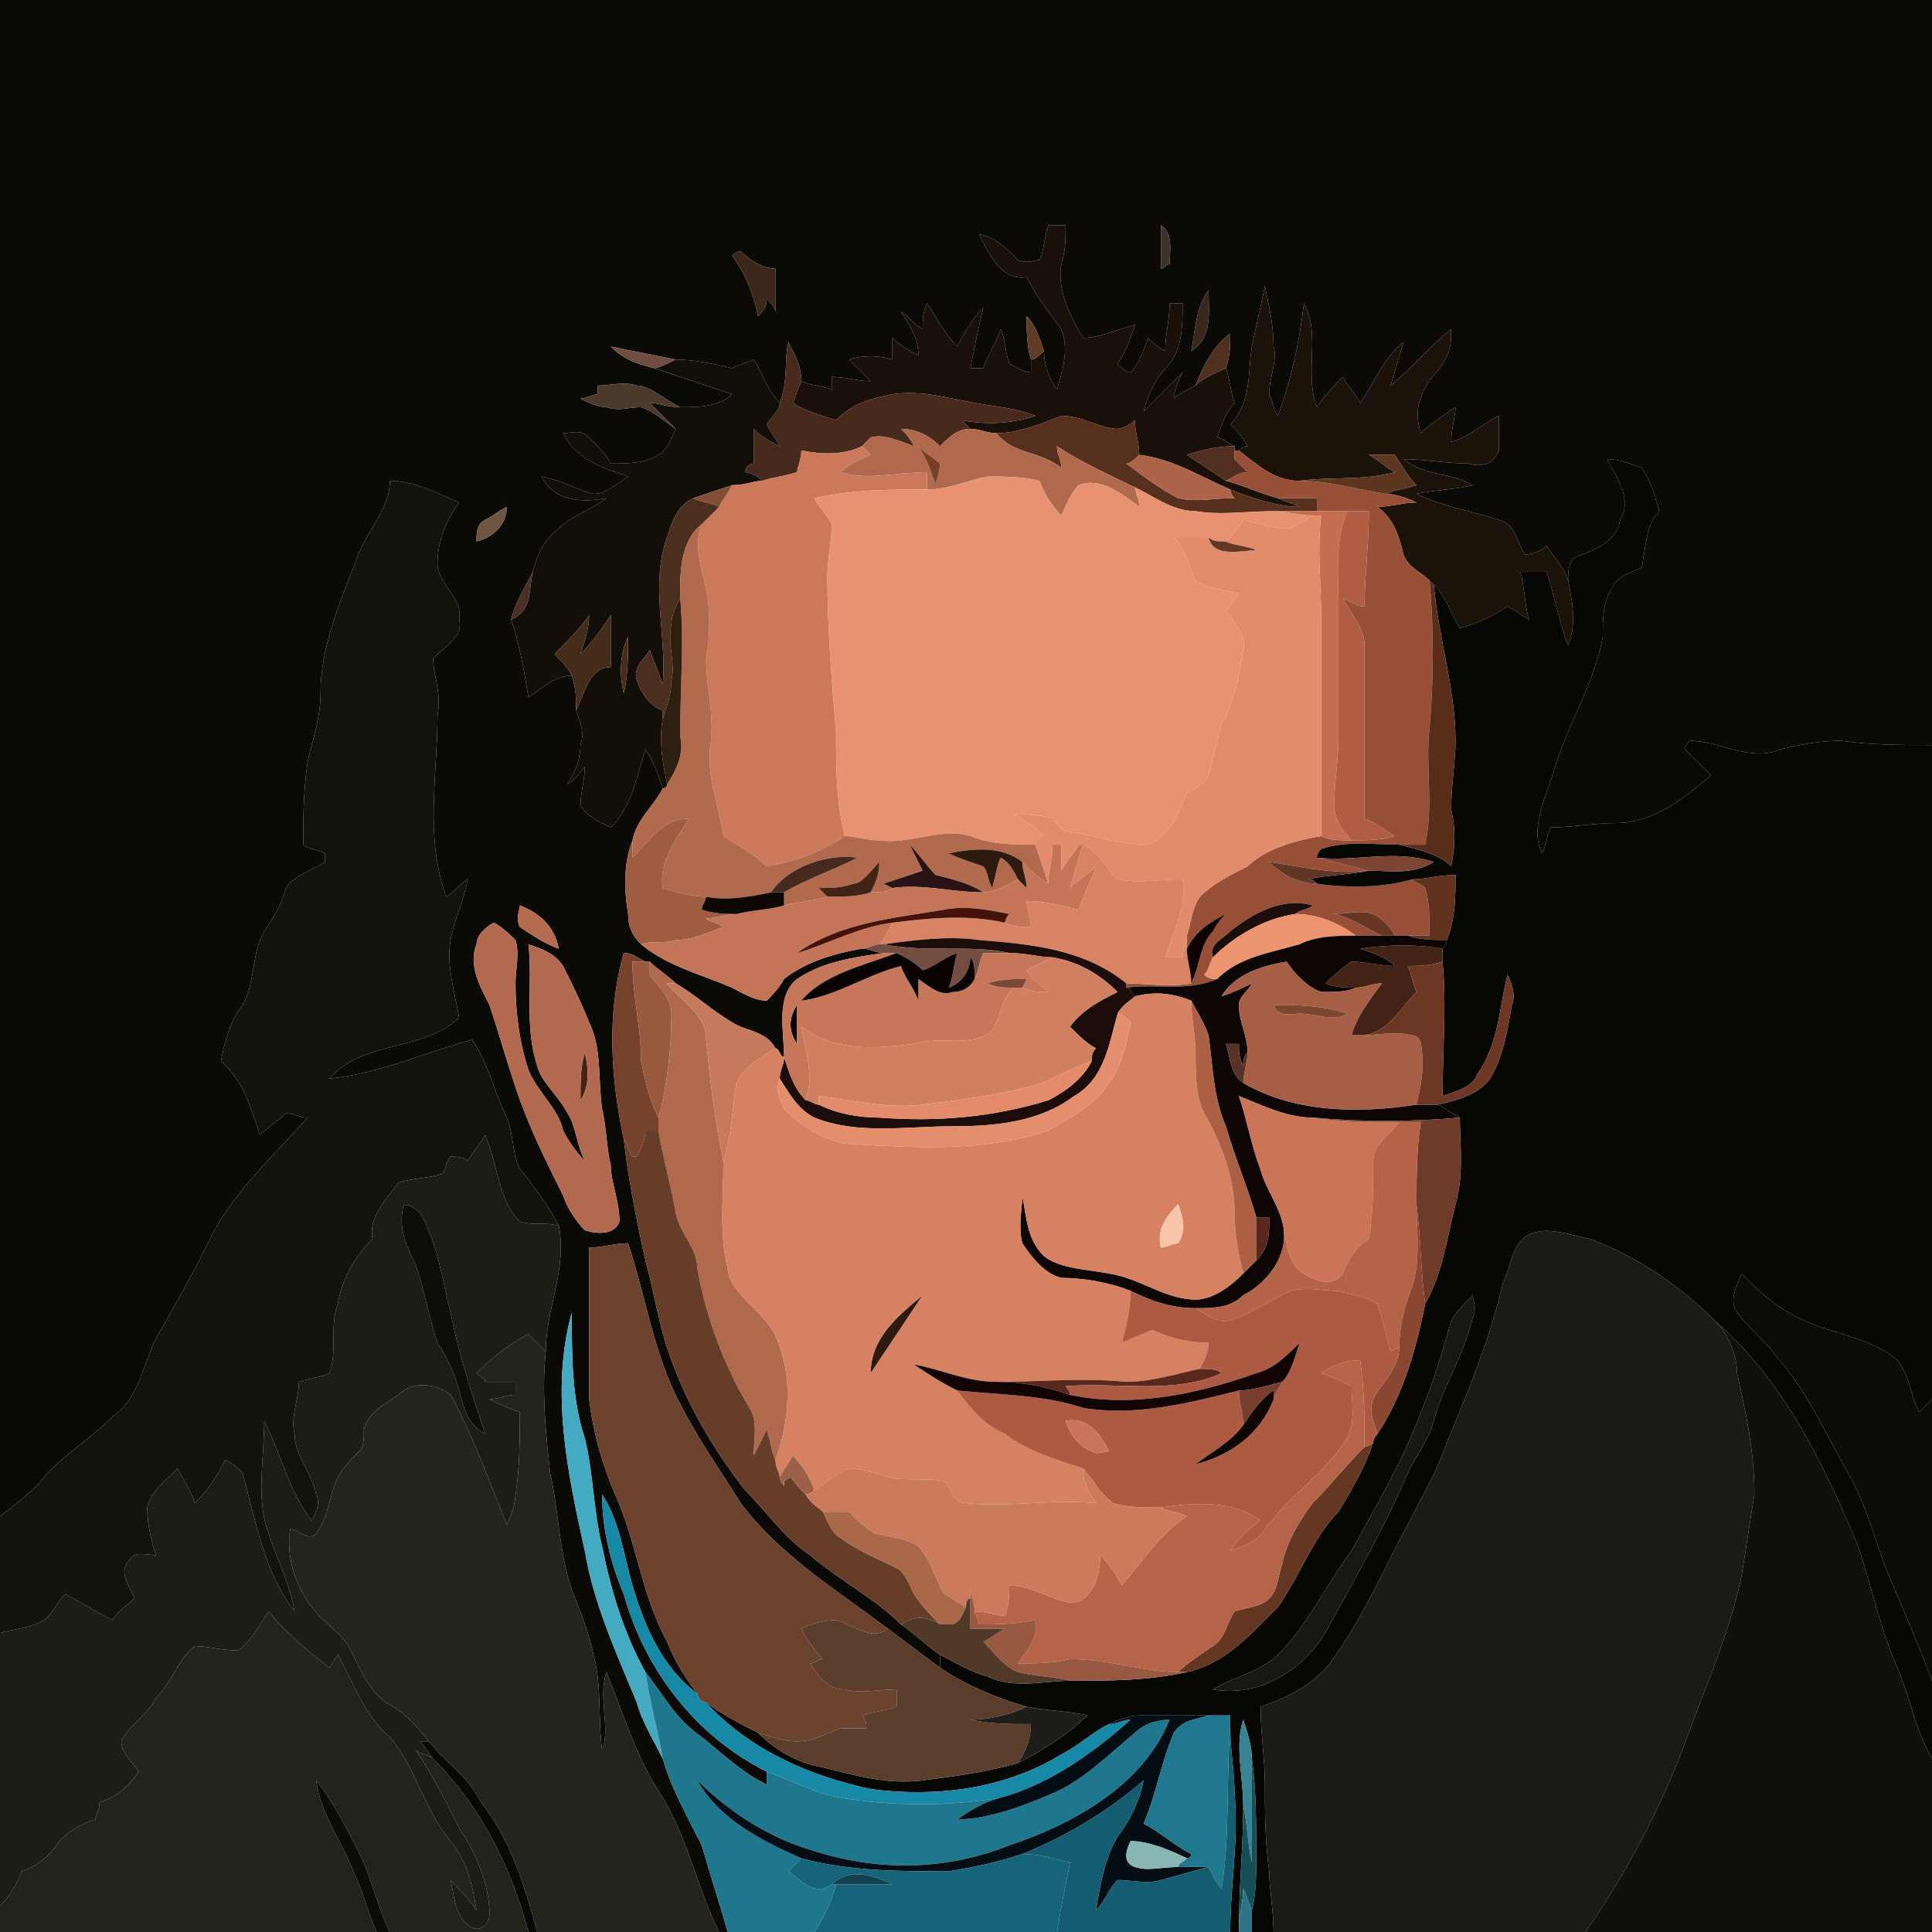 <svg xmlns="http://www.w3.org/2000/svg" width="446" height="446" viewBox="0 0 446 446"><path d="M0 0L446 0 446 172C439 172 432 172 425 171 420 171 415 172 411 173 404 176 397 171 390 171 390 171 389 172 389 173 391 175 393 177 395 179 389 184 382 190 373 190 368 190 363 191 358 191 357 193 357 195 356 197 353 191 357 184 359 177 362 167 368 158 370 147 370 143 370 139 372 136 373 133 377 132 379 131 380 126 380 121 383 118 382 114 381 111 379 108 376 107 374 106 371 106 373 110 377 115 374 120 373 126 367 127 363 129 362 131 362 132 362 134 361 131 359 129 357 126 356 127 354 128 352 128 350 125 350 121 346 120 340 118 333 117 327 114 332 113 336 113 340 112 335 109 329 110 324 106 329 106 334 107 339 107 342 108 345 107 346 104 346 101 346 98 346 96 342 98 339 101 335 102 335 99 336 96 336 94 333 96 330 98 328 100 327 97 327 94 328 92 329 88 332 86 333 84 335 81 335 79 335 76 330 80 326 85 321 89 322 86 323 82 324 79 319 83 317 89 314 93 313 91 311 89 310 87 308 89 306 91 304 94 301 86 305 77 301 70 300 79 298 88 295 96 294 95 294 93 293 91 293 87 295 83 294 80 294 75 293 71 292 66 291 71 290 75 289 80 288 86 289 93 284 98 286 100 287 101 288 103 287 103 286 104 286 104L285 104 285 103C283 102 282 101 281 101 282 98 283 95 285 93 284 90 284 88 283 85 284 82 284 80 284 77 280 80 278 84 276 89 274 90 272 91 271 92 271 90 272 88 273 86 270 89 267 92 264 95 265 91 267 87 270 84 273 80 273 75 273 70 272 70 271 70 270 70 270 74 269 77 269 81 267 80 266 79 265 78 264 81 263 84 261 86 260 86 259 85 258 84 260 81 261 78 262 75 258 76 254 78 250 78 247 73 244 67 245 61 246 58 246 55 246 52 245 52 243 52 242 52 241 55 241 58 240 60 239 60 237 61 235 60 232 57 230 55 226 54 228 58 231 65 237 64 239 68 242 72 245 76 247 81 245 86 244 90 242 87 241 84 241 81 240 78 239 75 237 73 237 76 237 80 238 83 238 84 238 85 238 86 237 86 235 85 233 84 232 81 232 78 231 76 230 79 228 82 227 85 226 85 225 85 224 85 225 80 226 75 227 71 225 73 223 76 221 80 218 77 216 73 214 70 213 72 213 74 213 76 211 75 210 73 208 72 210 75 212 78 212 82 210 81 208 80 206 78 206 80 206 82 206 83 203 82 199 82 196 83 198 85 199 86 201 88 198 88 195 87 192 87 192 88 192 89 192 90 190 89 187 89 185 88 185 84 183 81 182 79 181 83 182 88 180 93 177 90 176 86 174 83 172 84 171 84 169 85 165 84 160 83 156 83 151 82 146 81 141 80 144 83 147 84 151 85 157 87 163 89 169 91 166 94 161 94 157 94 153 92 150 89 147 89 144 88 141 89 138 89 138 90 138 90 138 91 137 91 135 92 134 92 136 93 138 94 140 94 143 95 145 94 148 94 151 95 153 97 156 99 155 101 154 104 152 105 149 107 145 107 141 107 140 105 138 103 136 101 134 99 132 100 130 100 133 106 139 108 145 110 142 112 140 114 137 114 133 113 130 111 125 110 128 116 135 116 140 115 136 118 132 119 129 122 126 124 124 128 123 132 121 136 119 139 118 143 120 149 121 155 122 161 125 159 128 156 132 156 133 159 133 161 133 164 134 167 135 169 134 172 134 175 133 178 131 181 133 180 134 178 135 177 135 180 134 183 134 186 136 189 139 190 141 191 146 186 147 179 149 173 151 176 152 179 153 182 151 186 147 189 146 194 144 199 144 205 145 211 145 214 146 216 148 218 154 223 162 225 169 228 171 229 174 231 177 231 178 230 180 228 181 226 186 222 193 220 199 219 201 219 202 220 204 220 197 221 190 222 184 226 179 230 181 238 181 244L181 244C180 244 180 242 179 242 177 238 172 238 169 236 164 233 161 230 156 227 154 225 152 224 150 222 149 222 149 222 149 222 147 221 146 220 144 220 140 234 141 249 144 263 145 272 147 282 149 291 151 298 152 306 155 314 159 325 165 335 172 344 177 349 181 355 187 359 194 365 202 369 208 375 211 377 214 380 217 382 217 383 217 384 217 385 213 382 209 379 205 376 193 367 180 359 171 347 166 339 161 332 157 324 151 313 149 299 145 287 142 287 139 288 136 288 136 300 136 311 136 323 137 331 139 338 142 345 147 356 148 368 154 379 156 384 158 387 161 391 153 385 149 376 146 366 144 359 143 351 139 345 139 353 141 361 144 368 149 386 161 401 177 409 177 410 177 411 177 412 171 409 167 405 162 401 156 397 153 391 149 386 144 377 141 367 139 357 137 349 137 340 135 332 132 323 132 313 132 303 127 321 131 340 135 358 137 370 142 381 147 393 148 397 151 402 153 406 155 413 159 420 162 426 164 433 166 439 168 446L166 446C161 436 159 425 153 415 147 406 144 396 140 386 138 392 141 399 139 404 138 397 139 389 137 382 136 377 134 372 132 367 129 358 129 349 127 340 126 331 125 321 126 312 126 302 131 293 129 283 127 279 124 275 121 271 118 268 119 263 117 258 114 252 113 246 109 240 98 243 87 248 76 249 84 240 97 243 106 235 105 229 103 223 104 217 105 212 107 208 108 203 106 204 105 206 103 207 98 193 101 179 101 165 102 160 100 156 100 152 103 149 107 147 106 143 107 138 101 135 101 130 101 125 103 120 106 116 101 114 96 111 90 111 90 118 84 123 82 130 78 140 74 150 74 160 74 166 72 171 71 176 70 183 70 189 70 195 71 196 73 196 75 197 75 198 75 198 75 199 72 201 68 202 66 205 65 209 63 212 61 215 58 220 59 227 56 232 53 236 52 240 51 245 56 249 58 256 60 262 62 260 64 259 66 257 68 257 69 258 71 258 63 267 53 276 48 287 44 295 40 302 36 309 33 315 32 323 26 327 21 332 16 335 11 340 8 344 4 347 0 350L0 0M268 52C268 56 268 59 268 62 269 62 269 61 270 61 270 58 271 54 268 52M169 59C172 63 174 68 175 73 176 72 177 71 177 69 178 70 179 71 179 72 179 69 179 65 179 62 176 62 173 60 171 58 170 58 169 59 169 59M275 81C280 78 279 72 279 67 276 71 276 76 275 81M112 120C110 121 110 123 110 125 114 124 117 121 117 117 115 118 114 119 112 120M120 209C120 210 119 212 120 214 123 216 126 218 129 219 128 214 125 211 120 209M114 213C112 214 110 216 110 218 108 223 111 228 113 232 115 238 117 245 119 251 122 260 126 268 130 276 131 279 133 282 135 284 138 285 142 285 143 282 143 277 141 273 141 269 140 265 140 260 139 256 138 249 139 242 136 236 134 231 132 227 130 223 128 220 125 219 122 218 123 227 121 237 124 246 125 250 129 253 131 257 133 260 133 264 135 268 133 266 131 263 130 261 129 256 124 252 122 247 120 241 119 234 119 227 119 224 120 220 119 217 118 216 116 214 114 213Z" fill="#0b0a06"/><path d="M242 52C243 52 245 52 246 52 246 55 246 58 245 61 244 67 247 73 250 78 254 78 258 76 262 75 261 78 260 81 258 84 259 85 260 86 261 86 263 84 264 81 265 78 266 79 267 80 269 81 269 77 270 74 270 70 271 70 272 70 273 70 273 75 273 80 270 84 267 87 265 91 264 95 267 92 270 89 273 86 272 88 271 90 271 92 272 91 274 90 276 89 278 87 281 86 283 85 284 88 284 90 285 93 283 95 282 98 281 101 282 101 283 102 285 103 281 103 277 104 274 105 277 107 280 109 283 111 287 112 291 114 295 115 297 116 298 116 300 117 295 117 289 115 284 113 277 110 271 106 263 105 263 102 262 100 262 97 261 98 259 99 258 99 254 99 250 96 245 96 240 98 235 100 230 100 228 100 226 99 224 99 223 98 222 97 222 97 227 98 233 98 239 96 234 94 230 94 225 93 219 92 213 90 206 91 201 92 197 93 193 97 190 96 186 95 183 93 184 91 184 90 185 88 187 89 190 89 192 90 192 89 192 88 192 87 195 87 198 88 201 88 199 86 198 85 196 83 199 82 203 82 206 83 206 82 206 80 206 78 208 80 210 81 212 82 212 78 210 75 208 72 210 73 211 75 213 76 213 74 213 72 214 70 216 73 218 77 221 80 223 76 225 73 227 71 226 75 225 80 224 85 225 85 226 85 227 85 228 82 230 79 231 76 232 78 232 81 233 84 235 85 237 86 238 86 238 85 238 84 238 83 239 83 240 82 241 81 241 84 242 87 244 90 245 86 247 81 245 76 242 72 239 68 237 64 231 65 228 58 226 54 230 55 232 57 235 60 237 61 239 60 240 60 241 58 241 55 242 52Z" fill="#191009"/><path d="M268 52C271 54 270 58 270 61 269 61 269 62 268 62 268 59 268 56 268 52Z" fill="#3c3227"/><path d="M169 59C169 59 170 58 171 58 173 60 176 62 179 62 179 65 179 69 179 72 179 71 178 70 177 69 177 71 176 72 175 73 174 68 172 63 169 59Z" fill="#3c271b"/><path d="M275 81C276 76 276 71 279 67 279 72 280 78 275 81Z" fill="#39261d"/><path d="M289 80C290 75 291 71 292 66 293 71 294 75 294 80 295 83 293 87 293 91 294 93 294 95 295 96 298 88 300 79 301 70 305 77 301 86 304 94 306 91 308 89 310 87 311 89 313 91 314 93 317 89 319 83 324 79 323 82 322 86 321 89 326 85 330 80 335 76 335 79 335 81 333 84 332 86 329 88 328 92 327 94 327 97 328 100 330 98 333 96 336 94 336 96 335 99 335 102 339 101 342 98 346 96 346 98 346 101 346 104 345 107 342 108 339 107 334 107 329 106 324 106 329 110 335 109 340 112 336 113 332 113 327 114 333 117 340 118 346 120 350 121 350 125 352 128 354 128 356 127 357 126 359 129 361 131 362 134 363 139 364 144 362 149 360 144 359 138 357 132 355 132 353 132 351 132 352 136 352 140 353 143 351 142 350 141 348 140 345 142 341 144 337 145 335 142 334 138 331 135 331 135 330 134 330 134 328 132 325 131 324 128 323 124 322 120 318 117 321 117 324 116 327 116 325 115 322 114 320 114 322 113 324 113 327 112 325 110 324 108 322 105 320 105 318 105 316 105 318 106 320 108 322 109 315 111 307 110 300 111 294 111 290 107 286 104 286 104 287 103 288 103 287 101 286 100 284 98 289 93 288 86 289 80Z" fill="#1b1209"/><path d="M237 73C239 75 240 78 241 81 240 82 239 83 238 83 237 80 237 76 237 73Z" fill="#603b28"/><path d="M276 89C278 84 280 80 284 77 284 80 284 82 283 85 281 86 278 87 276 89Z" fill="#4f301f"/><path d="M182 79C183 81 185 84 185 88 184 90 184 91 183 93 186 95 190 96 193 97 197 93 201 92 206 91 213 90 219 92 225 93 230 94 234 94 239 96 233 98 227 98 222 97 222 97 223 98 224 99 221 99 219 101 217 103 215 101 212 99 208 99 209 100 210 101 211 103 208 102 204 100 201 101 200 102 200 102 199 103 195 105 190 105 185 104 185 106 184 108 184 109 181 110 179 110 176 111 175 110 173 109 172 109 172 108 173 107 174 107 174 104 174 102 174 99 176 101 178 102 180 103 179 101 178 100 177 98 178 96 180 95 180 93 182 88 181 83 182 79Z" fill="#472a1b"/><path d="M141 80C146 81 151 82 156 83 154 84 152 85 151 85 147 84 144 83 141 80Z" fill="#704d40"/><path d="M156 83C160 83 165 84 169 85 171 84 172 84 174 83 176 86 177 90 180 93 180 95 178 96 177 98 178 100 179 101 180 103 178 102 176 101 174 99 174 102 174 104 174 107 173 107 172 108 172 109 173 109 175 110 176 111 174 111 172 112 169 112 166 113 163 114 160 115 156 117 155 121 154 124 150 135 154 147 153 158 152 155 151 153 150 150 149 152 146 154 147 157 148 160 150 163 153 164 153 164 153 165 153 166 152 171 153 176 154 181 154 182 153 182 153 182 152 179 151 176 149 173 147 179 146 186 141 191 139 190 136 189 134 186 134 183 135 180 135 177 134 178 133 180 131 181 133 178 134 175 134 172 135 169 134 167 133 164 135 160 136 154 141 154 141 150 141 146 141 142 139 145 137 148 134 151 135 148 136 145 136 142 134 145 131 148 128 151 130 153 131 154 132 156 128 156 125 159 122 161 121 155 120 149 118 143 123 141 122 136 123 132 124 128 126 124 129 122 132 119 136 118 140 115 135 116 128 116 125 110 130 111 133 113 137 114 140 114 142 112 145 110 139 108 133 106 130 100 132 100 134 99 136 101 138 103 140 105 141 107 145 107 149 107 152 105 154 104 155 101 156 99 154 97 152 95 150 93 152 93 154 94 157 94 161 94 166 94 169 91 163 89 157 87 151 85 152 85 154 84 156 83M144 160C145 156 145 151 145 147 143 151 143 156 144 160Z" fill="#130e07"/><path d="M138 89C141 89 144 88 147 89 150 89 153 92 157 94 154 94 152 93 150 93 152 95 154 97 156 99 153 97 151 95 148 94 145 94 143 95 140 94 138 94 136 93 134 92 135 92 137 91 138 91 138 90 138 90 138 89Z" fill="#4b392b"/><path d="M230 100C235 100 240 98 245 96 250 96 254 99 258 99 259 99 261 98 262 97 262 100 263 102 263 105 262 106 261 107 260 107 264 110 268 113 272 115 276 116 280 115 285 115 284 114 284 113 284 113 289 115 295 117 300 117 298 116 297 116 295 115 298 115 301 115 304 115 304 116 304 117 304 118 301 118 297 118 294 118 288 118 282 119 276 118 271 118 267 115 263 113 257 110 250 107 244 103 244 105 245 106 245 108 240 104 234 105 230 100Z" fill="#562f1d"/><path d="M208 99C212 99 215 101 217 103 219 101 221 99 224 99 226 99 228 100 230 100 234 105 240 104 245 108 245 106 244 105 244 103 250 107 257 110 263 113 263 113 262 113 262 112 262 114 263 115 263 117 259 114 254 110 249 112 247 114 246 117 245 119 243 117 241 114 240 111 236 110 232 110 228 110 223 111 219 113 214 113 214 112 214 110 214 109 207 109 200 111 194 109 196 107 199 106 201 105 200 104 199 103 199 103 200 102 200 102 201 101 204 100 208 102 211 103 210 101 209 100 208 99M212 103C214 106 215 109 216 112 216 111 217 109 217 107 216 106 214 105 212 103Z" fill="#b1694e"/><path d="M185 104C190 105 195 105 199 103 199 103 200 104 201 105 199 106 196 107 194 109 200 111 207 109 214 109 214 110 214 112 214 113 205 113 197 113 188 115 189 117 191 119 192 121 192 125 191 129 191 133 191 145 192 157 193 169 193 177 193 185 195 193 189 197 183 199 177 200 174 197 170 195 167 193 166 186 163 179 164 172 165 165 163 159 163 152 164 147 164 141 163 136 162 131 160 126 162 121 163 120 165 118 166 117 167 115 168 114 169 112 172 112 174 111 176 111 179 110 181 110 184 109 184 108 185 106 185 104Z" fill="#cc785a"/><path d="M274 105C277 104 281 103 285 103L285 104C285 104 285 105 285 106 286 107 287 108 288 109 286 109 285 110 283 111 280 109 277 107 274 105Z" fill="#512e1f"/><path d="M212 103C214 105 216 106 217 107 217 109 216 111 216 112 215 109 214 106 212 103Z" fill="#793e28"/><path d="M285 104L286 104C290 107 294 111 300 111 307 111 313 113 320 114 322 114 325 115 327 116 324 116 321 117 318 117 322 120 323 124 324 128 325 131 328 132 330 134 331 145 331 157 330 168 329 177 331 186 329 195 327 195 325 195 323 195 317 195 311 194 305 196 305 196 304 197 304 198L304 198C308 199 312 200 316 201 308 202 300 200 293 199 296 202 300 204 304 204 311 205 319 205 326 203 327 204 328 204 329 205 330 208 330 212 330 216 328 216 326 216 325 216 324 216 323 216 322 216 321 214 319 212 317 211 314 210 311 211 308 211 312 212 315 214 319 216 317 216 315 216 313 216 309 213 304 211 299 211 300 210 302 210 303 209 296 207 289 211 284 215 282 217 279 218 280 221 279 223 279 224 278 225 279 226 280 226 281 226 274 229 267 227 260 228L260 227C265 227 270 228 275 227 277 223 277 218 280 215 281 213 282 212 283 211 279 213 276 215 274 219 274 218 274 217 274 216 275 213 275 210 277 207 280 204 284 202 288 200 292 196 299 194 305 193 307 194 309 194 312 194 315 194 319 194 322 193 320 192 318 190 315 189 315 175 315 162 315 149 315 145 312 142 310 138 312 139 313 140 315 140 315 133 316 126 316 118 314 118 312 118 311 118 309 118 306 118 304 118 304 117 304 116 304 115 301 115 298 115 295 115 291 114 287 112 283 111 285 110 286 109 288 109 287 108 286 107 285 106 285 105 285 104 285 104Z" fill="#975037"/><path d="M260 107C261 107 262 106 263 105 271 106 277 110 284 113 284 113 284 114 285 115 280 115 276 116 272 115 268 113 264 110 260 107Z" fill="#ac634a"/><path d="M316 105C318 105 320 105 322 105 324 108 325 110 327 112 324 113 322 113 320 114 313 113 307 111 300 111 307 110 315 111 322 109 320 108 318 106 316 105Z" fill="#5c3621"/><path d="M371 106C374 106 376 107 379 108 381 111 382 114 383 118 380 121 380 126 379 131 377 132 373 133 372 136 370 139 370 143 370 147 368 158 362 167 359 177 357 184 353 191 356 197 357 195 357 193 358 191 363 191 368 190 373 190 382 190 389 184 395 179 393 177 391 175 389 173 389 172 390 171 390 171 397 171 404 176 411 173 415 172 420 171 425 171 432 172 439 172 446 172L446 323C445 324 444 325 443 326 441 322 441 318 438 314 431 308 421 308 413 303 409 301 405 297 402 294 401 297 399 300 401 303 404 307 407 309 410 313 417 321 421 330 426 339 431 347 433 357 437 366 440 373 443 380 446 388L446 406C442 399 441 392 438 385 434 376 432 366 429 357 421 338 412 319 396 305 388 297 378 290 367 286 362 285 357 283 353 285 349 287 349 292 347 296 344 309 339 321 334 333 332 339 329 344 326 350 320 361 315 373 307 384 303 389 297 392 291 394 291 400 292 406 292 412 292 418 292 425 293 432 293 436 294 441 294 446L289 446C289 444 289 443 289 441 290 437 290 433 290 429 290 421 290 413 289 406 289 403 288 400 287 397 285 403 287 410 287 417 287 426 286 436 286 445L286 446 284 446C284 435 286 425 285 414 285 409 284 404 284 399 284 398 284 397 284 396 282 396 281 396 279 396 274 396 268 396 263 396 261 396 258 397 256 398 252 400 249 403 245 405 232 413 216 415 201 413 187 410 173 404 163 393 167 396 171 398 175 400 179 404 184 407 190 408 198 410 205 412 213 411 221 410 228 409 235 407 241 404 247 400 251 396 247 395 242 395 237 394 230 392 223 389 217 385 217 384 217 383 217 382 221 384 224 386 228 387 234 390 241 388 247 388 256 388 265 388 274 386 283 384 289 377 295 371 300 364 303 355 309 349 312 344 315 339 317 333 317 332 318 331 318 331 324 322 327 311 329 301 333 294 334 286 336 278 338 271 337 264 337 258 335 257 334 256 332 255 336 254 341 253 344 249 347 244 348 238 349 232 350 230 349 227 348 225 346 233 346 241 341 248 340 251 336 252 333 253 333 243 334 232 333 222 333 221 333 220 333 219 334 218 334 217 334 217 336 212 336 207 336 202 332 202 329 203 326 203 319 205 311 205 304 204 303 203 303 203 302 203 306 202 311 202 316 201 321 201 326 202 331 199 322 196 313 199 304 198 304 197 305 196 305 196 311 194 317 195 323 195 327 196 332 197 335 200 336 195 336 191 335 187 335 181 336 176 336 171 336 159 332 147 331 135 334 138 335 142 337 145 341 144 345 142 348 140 350 141 351 142 353 143 352 140 352 136 351 132 353 132 355 132 357 132 359 138 360 144 362 149 364 144 363 139 362 134 362 132 362 131 363 129 367 127 373 126 374 120 377 115 373 110 371 106M335 305C333 312 331 319 328 326 324 337 318 347 312 358 306 366 302 375 295 382 291 386 285 387 280 390 291 392 302 385 307 375 313 364 320 352 325 340 327 336 330 332 331 328 333 320 338 313 340 304 341 302 340 300 340 299 338 301 336 303 335 305Z" fill="#060602"/><path d="M90 111C96 111 101 114 106 116 103 120 101 125 101 130 101 135 107 138 106 143 107 147 103 149 100 152 100 156 102 160 101 165 101 179 98 193 103 207 105 206 106 204 108 203 107 208 105 212 104 217 103 223 105 229 106 235 97 243 84 240 76 249 87 248 98 243 109 240 113 246 114 252 117 258 119 263 118 268 121 271 124 275 127 279 129 283 126 282 123 283 120 282 115 277 115 269 112 262 111 264 109 266 108 268 107 267 105 267 104 267 103 268 103 270 102 271 99 272 95 272 92 273 89 277 85 281 86 286 82 290 79 295 78 301 76 306 78 312 76 317 74 318 72 318 69 319 69 323 67 327 68 331 68 336 72 340 73 345 74 347 73 349 72 351 67 345 65 336 61 328 61 337 59 346 62 354 64 360 67 366 68 372 61 363 59 351 56 340 55 339 54 338 52 337 50 341 48 344 45 347 44 344 42 341 41 339 38 342 35 344 34 348 34 352 35 356 36 359 34 359 31 358 30 360 27 363 30 366 31 369 29 371 27 372 26 374 22 372 19 370 15 368 13 370 12 373 10 374 7 376 3 376 0 377L0 350C4 347 8 344 11 340 16 335 21 332 26 327 32 323 33 315 36 309 40 302 44 295 48 287 53 276 63 267 71 258 69 258 68 257 66 257 64 259 62 260 60 262 58 256 56 249 51 245 52 240 53 236 56 232 59 227 58 220 61 215 63 212 65 209 66 205 68 202 72 201 75 199 75 198 75 198 75 197 73 196 71 196 70 195 70 189 70 183 71 176 72 171 74 166 74 160 74 150 78 140 82 130 84 123 90 118 90 111Z" fill="#13130c"/><path d="M214 113C219 113 223 111 228 110 232 110 236 110 240 111 241 114 243 117 245 119 246 117 247 114 249 112 254 110 259 114 263 117 263 115 262 114 262 112 262 113 263 113 263 113 267 115 271 118 276 118 282 119 288 118 294 118 297 118 300 119 303 119 301 120 299 122 297 122 294 122 291 121 287 120 286 122 284 124 283 125 281 125 280 125 279 124 276 124 274 124 271 124 274 127 274 130 276 134 279 136 282 136 286 137 285 138 284 140 283 141 285 144 288 147 287 150 286 156 285 162 282 167 281 171 280 175 279 179 278 181 276 182 274 183 272 188 270 193 265 195 259 195 253 193 247 192 245 192 244 190 243 189 240 188 237 188 234 188 236 189 239 191 241 193 240 193 239 194 239 195 234 195 229 195 224 193 217 191 210 195 203 194 200 194 197 193 195 193 193 185 193 177 193 169 192 157 191 145 191 133 191 129 192 125 192 121 191 119 189 117 188 115 197 113 205 113 214 113Z" fill="#e89271"/><path d="M160 115C163 114 166 113 169 112 168 114 167 115 166 117 164 116 162 116 160 115Z" fill="#834e37"/><path d="M154 124C155 121 156 117 160 115 162 116 164 116 166 117 165 118 163 120 162 121 157 125 157 132 157 138 156 140 155 142 155 144 154 149 156 153 155 157 155 160 154 163 153 166 153 165 153 164 153 164 150 163 148 160 147 157 146 154 149 152 150 150 151 153 152 155 153 158 154 147 150 135 154 124Z" fill="#4b2f1e"/><path d="M112 120C114 119 115 118 117 117 117 121 114 124 110 125 110 123 110 121 112 120Z" fill="#6d5641"/><path d="M294 118C297 118 301 118 304 118 306 118 309 118 311 118 308 125 309 133 309 140 309 150 309 160 309 170 309 175 308 181 308 186 308 189 310 192 312 194 309 194 307 194 305 193 305 177 305 160 305 143 305 135 304 127 305 119 305 119 304 119 303 119 300 119 297 118 294 118Z" fill="#c56e51"/><path d="M311 118C312 118 314 118 316 118 316 126 315 133 315 140 313 140 312 139 310 138 312 142 315 145 315 149 315 162 315 175 315 189 318 190 320 192 322 193 319 194 315 194 312 194 310 192 308 189 308 186 308 181 309 175 309 170 309 160 309 150 309 140 309 133 308 125 311 118Z" fill="#b05d43"/><path d="M303 119C304 119 305 119 305 119 304 127 305 135 305 143 305 160 305 177 305 193 299 194 292 196 288 200 284 202 280 204 277 207 275 210 275 213 274 216 274 218 273 219 273 221 271 221 270 221 269 221 271 215 274 209 273 203 268 203 263 204 258 203 255 200 254 197 250 195 250 195 249 195 249 195 248 197 246 199 245 201 245 199 245 197 245 195 245 195 244 195 243 195 243 198 242 201 242 204 241 201 240 198 239 195 239 194 240 193 241 193 239 191 236 189 234 188 237 188 240 188 243 189 244 190 245 192 247 192 253 193 259 195 265 195 270 193 272 188 274 183 276 182 278 181 279 179 280 175 281 171 282 167 285 162 286 156 287 150 288 147 285 144 283 141 284 140 285 138 286 137 282 136 279 136 276 134 274 130 274 127 271 124 274 124 276 124 279 124 280 129 287 127 290 127 288 126 285 126 283 125 284 124 286 122 287 120 291 121 294 122 297 122 299 122 301 120 303 119Z" fill="#e28c6b"/><path d="M157 138C157 132 157 125 162 121 160 126 162 131 163 136 164 141 164 147 163 152 163 159 165 165 164 172 163 179 166 186 167 193 170 195 174 197 177 200 183 199 189 197 195 193 197 193 200 194 203 194 210 195 217 191 224 193 229 195 234 195 239 195 240 198 241 201 242 204 240 203 238 201 236 199 231 195 224 196 219 197 221 198 224 199 227 200 228 201 228 203 229 205 230 202 230 200 231 198 233 199 234 201 235 203 233 204 230 206 227 206 224 204 220 203 216 202 214 200 212 197 210 195 211 197 212 199 213 201 210 202 207 203 204 204 204 204 206 205 206 205 205 206 203 206 201 206 202 204 203 202 203 199 201 201 199 204 197 204 194 205 192 205 189 205 190 206 190 206 191 207 188 208 185 208 181 209 181 208 181 207 181 206 186 203 192 201 198 198 191 197 182 200 178 206 173 207 168 208 163 207 160 207 156 206 153 205 152 199 156 194 159 189 153 189 150 194 146 198 146 197 146 195 146 194 147 189 151 186 153 182 153 182 154 182 154 181 156 178 158 174 157 170 157 159 158 148 157 138Z" fill="#b16a4e"/><path d="M290 127C287 127 280 129 279 124 280 125 281 125 283 125 285 126 288 126 290 127Z" fill="#643723"/><path d="M315 334C316 334 317 333 317 333 315 339 312 344 309 349 303 355 300 364 295 371 289 377 283 384 274 386 273 386 272 386 272 386 274 384 277 382 280 380 283 378 283 375 285 372 288 371 291 371 293 369 295 367 295 364 296 361 297 356 300 351 303 347 307 343 311 338 315 334Z" fill="#643723"/><path d="M123 132C122 136 123 141 118 143 119 139 121 136 123 132Z" fill="#483024"/><path d="M330 134C330 134 331 135 331 135 332 147 336 159 336 171 336 176 335 181 335 187 336 191 336 195 335 200 332 197 327 196 323 195 325 195 327 195 329 195 331 186 329 177 330 168 331 157 331 145 330 134Z" fill="#582e1b"/><path d="M155 144C155 142 156 140 157 138 158 148 157 159 157 170 158 174 156 178 154 181 153 176 152 171 153 166 154 163 155 160 155 157 156 153 154 149 155 144Z" fill="#2f1f10"/><path d="M128 151C131 148 134 145 136 142 136 145 135 148 134 151 137 148 139 145 141 142 141 146 141 150 141 154 136 154 135 160 133 164 133 161 133 159 132 156 131 154 130 153 128 151Z" fill="#442c1a"/><path d="M144 160C143 156 143 151 145 147 145 151 145 156 144 160Z" fill="#462d1e"/><path d="M146 198C150 194 153 189 159 189 156 194 152 199 153 205 156 206 160 207 163 207 163 208 162 209 162 210 165 211 168 211 170 211 168 211 165 212 163 212 164 213 166 213 167 214 164 215 160 217 156 217 153 218 151 217 148 218 146 216 145 214 145 211 144 205 144 199 146 194 146 195 146 197 146 198Z" fill="#9e5c41"/><path d="M210 195C212 197 214 200 216 202 220 203 224 204 227 206 220 206 213 204 206 205 206 205 204 204 204 204 207 203 210 202 213 201 212 199 211 197 210 195Z" fill="#2a1314"/><path d="M243 195C244 195 245 195 245 195 245 197 245 199 245 201 246 199 248 197 249 195 249 195 250 195 250 195 249 198 248 202 247 205 249 203 251 202 253 200 252 203 250 207 249 210 245 209 241 208 237 208 237 210 238 212 238 214 236 214 234 214 232 213 232 213 232 212 233 211 228 210 223 209 218 210 206 212 194 213 184 220 191 218 198 214 206 213 205 215 204 217 203 218 202 218 200 219 199 219 193 220 186 222 181 226 180 228 178 230 177 231 174 231 171 229 169 228 162 225 154 223 148 218 151 217 153 218 156 217 160 217 164 215 167 214 166 213 164 213 163 212 165 212 168 211 170 211 174 210 178 210 181 209 185 208 188 208 191 207 195 207 198 207 201 206 203 206 205 206 206 205 213 204 220 206 227 206 230 206 233 204 235 203 236 204 236 204 237 205 237 203 236 201 236 199 238 201 240 203 242 204 242 201 243 198 243 195Z" fill="#c47557"/><path d="M219 197C224 196 231 195 236 199 236 201 237 203 237 205 236 204 236 204 235 203 234 201 233 199 231 198 230 200 230 202 229 205 228 203 228 201 227 200 224 199 221 198 219 197Z" fill="#2f1a10"/><path d="M201 317C201 309 207 304 213 299 209 305 205 311 201 317Z" fill="#2f1a10"/><path d="M250 195C254 197 255 200 258 203 263 204 268 203 273 203 274 209 271 215 269 221 270 221 271 221 273 221 273 219 274 218 274 216 274 217 274 218 274 219 274 222 275 224 275 227 270 228 265 227 260 227 250 219 238 218 226 217 219 216 211 217 204 218L203 218C204 217 205 215 206 213 214 212 223 211 232 213 234 214 236 214 238 214 238 212 237 210 237 208 241 208 245 209 249 210 250 207 252 203 253 200 251 202 249 203 247 205 248 202 249 198 250 195Z" fill="#d78364"/><path d="M178 206C182 200 191 197 198 198 192 201 186 203 181 206 180 206 179 206 178 206Z" fill="#472a1e"/><path d="M304 198C313 199 322 196 331 199 326 202 321 201 316 201 312 200 308 199 304 198L304 198Z" fill="#7b4532"/><path d="M197 204C199 204 201 201 203 199 203 202 202 204 201 206 198 207 195 207 191 207 190 206 190 206 189 205 192 205 194 205 197 204Z" fill="#432316"/><path d="M314 219C321 218 327 218 333 219 333 220 333 221 333 222 330 223 327 223 325 223 326 225 326 227 327 229 323 233 320 239 314 239 313 239 313 239 312 239 313 235 316 231 319 227 317 227 315 228 313 228 311 228 308 228 306 227 307 226 309 224 312 222 315 222 319 223 322 223 320 221 317 220 314 219Z" fill="#432316"/><path d="M134 254C134 250 134 246 135 243 136 247 136 251 134 254Z" fill="#432316"/><path d="M293 199C300 200 308 202 316 201 311 202 306 202 302 203 303 203 303 203 304 204 300 204 296 202 293 199Z" fill="#603627"/><path d="M326 203C329 203 332 202 336 202 336 207 336 212 334 217 331 217 328 217 325 216 326 216 328 216 330 216 330 212 330 208 329 205 328 204 327 204 326 203Z" fill="#61331f"/><path d="M163 207C168 208 173 207 178 206 179 206 180 206 181 206 181 207 181 208 181 209 178 210 174 210 170 211 168 211 165 211 162 210 162 209 163 208 163 207Z" fill="#0f0706"/><path d="M284 215C289 211 296 207 303 209 302 210 300 210 299 211 292 212 285 216 280 221 279 218 282 217 284 215Z" fill="#1d0d0a"/><path d="M204 218C211 217 219 216 226 217 238 218 250 219 260 227L260 228C261 228 261 229 262 230 261 231 259 232 258 234 256 241 255 249 248 253 240 259 230 260 220 260 209 260 198 262 188 258 184 256 182 252 180 249 180 247 181 246 181 244L181 244C182 247 183 251 186 254 187 254 188 255 189 255 193 257 198 258 203 258 216 259 229 258 242 254 246 252 250 249 252 245 252 244 252 243 253 242 251 241 249 239 247 237 250 233 254 231 258 229 254 225 249 222 243 221 240 221 237 220 233 220 224 218 214 220 204 218Z" fill="#1d0d0a"/><path d="M120 209C125 211 128 214 129 219 126 218 123 216 120 214 119 212 120 210 120 209Z" fill="#b46a4f"/><path d="M218 210C223 209 228 210 233 211 232 212 232 213 232 213 223 211 214 212 206 213 198 214 191 218 184 220 194 213 206 212 218 210Z" fill="#45120a"/><path d="M308 211C311 211 314 210 317 211 319 212 321 214 322 216 321 216 320 216 319 216 315 214 312 212 308 211Z" fill="#663524"/><path d="M274 219C276 215 279 213 283 211 282 212 281 213 280 215 277 218 277 223 275 227 275 224 274 222 274 219Z" fill="#0e0100"/><path d="M184 241C182 238 182 235 184 232 184 235 184 238 184 241Z" fill="#0e0100"/><path d="M280 221C285 216 292 212 299 211 304 211 309 213 313 216 309 216 304 216 300 218 293 220 286 221 281 226 280 226 279 226 278 225 279 224 279 223 280 221Z" fill="#ee9370"/><path d="M114 213C116 214 118 216 119 217 120 220 119 224 119 227 119 234 120 241 122 247 124 252 129 256 130 261 131 263 133 266 135 268 133 264 133 260 131 257 129 253 125 250 124 246 121 237 123 227 122 218 125 219 128 220 130 223 132 227 134 231 136 236 139 242 138 249 139 256 140 260 140 265 141 269 141 273 143 277 143 282 142 285 138 285 135 284 133 282 131 279 130 276 126 268 122 260 119 251 117 245 115 238 113 232 111 228 108 223 110 218 110 216 112 214 114 213M134 254C136 251 136 247 135 243 134 246 134 250 134 254Z" fill="#b3694f"/><path d="M300 218C304 216 309 216 313 216 315 216 317 216 319 216 320 216 321 216 322 216 323 216 324 216 325 216 328 217 331 217 334 217 334 217 334 218 333 219 327 218 321 218 314 219 317 220 320 221 322 223 319 223 315 222 312 222 309 224 307 226 306 227 308 228 311 228 313 228 311 229 308 229 305 229 302 228 299 225 297 222 291 223 285 225 282 230 285 229 287 228 289 227 288 229 286 230 286 232 286 236 288 239 288 243 287 244 287 245 287 246 286 244 286 243 286 241 285 241 284 241 283 241 284 244 284 248 287 250 299 257 314 257 327 255 329 255 330 255 332 255 334 256 335 257 337 258 326 259 314 259 303 258 297 258 291 255 286 253 288 259 289 265 291 270 292 274 295 278 296 282 298 289 293 296 287 299 284 302 280 302 276 302 270 302 265 300 261 298 256 296 250 295 245 295 241 294 238 290 236 287 235 283 236 279 236 276 237 281 237 286 241 290 245 293 251 293 256 294 263 295 269 300 276 300 280 300 284 297 287 294 288 293 289 292 290 291 293 288 293 285 293 281 292 281 291 281 290 281 288 274 285 267 283 260 280 253 280 246 279 239 278 236 276 233 275 231 270 229 266 229 262 230 261 229 261 228 260 228 267 227 274 229 281 226 286 221 293 220 300 218Z" fill="#0e0604"/><path d="M199 219C200 219 202 218 203 218L204 218C214 220 224 218 233 220 231 220 229 220 227 220 226 222 226 224 225 226 225 224 225 222 224 221 224 224 222 227 219 228 220 226 220 223 221 220 218 221 216 223 213 224 211 222 209 221 207 220 206 220 205 220 204 220 202 220 201 219 199 219Z" fill="#734d3f"/><path d="M144 220C146 220 147 221 149 222 148 222 147 222 146 222 146 230 148 237 148 245 149 250 150 254 152 258 152 259 152 260 152 261 151 261 150 261 149 261 149 263 148 265 147 267 147 267 146 267 146 267 145 266 145 264 144 263 141 249 140 234 144 220Z" fill="#77422c"/><path d="M184 226C190 222 197 221 204 220 205 220 206 220 207 220 199 223 190 225 185 231 193 230 200 225 208 223 209 226 211 228 212 231 212 229 212 228 212 226 215 228 217 230 220 229 222 229 224 228 225 226 226 224 226 222 227 220 229 220 231 220 233 220 237 220 240 221 243 221 241 222 239 223 237 224 238 226 240 227 242 229 240 229 238 229 236 228 236 228 237 226 237 226 234 226 231 226 228 227 230 228 232 228 234 228 231 231 231 235 229 238 224 242 217 239 211 241 202 242 193 243 185 237 186 243 188 248 186 254 183 251 182 247 181 244 181 238 179 230 184 226M184 241C184 238 184 235 184 232 182 235 182 238 184 241Z" fill="#c6775a"/><path d="M213 224C216 223 218 221 221 220 220 223 220 226 219 228 222 227 224 224 224 221 225 222 225 224 225 226 224 228 222 229 220 229 217 230 215 228 212 226 212 228 212 229 212 231 211 228 209 226 208 223 200 225 193 230 185 231 190 225 199 223 207 220 209 221 211 222 213 224Z" fill="#0a0302"/><path d="M146 222C147 222 148 222 149 222 149 222 149 222 150 222 150 223 150 224 150 225 152 228 155 230 155 234 155 242 154 251 152 258 150 254 149 250 148 245 148 237 146 230 146 222Z" fill="#99593e"/><path d="M237 224C239 223 241 222 243 221 249 222 254 225 258 229 254 231 250 233 247 237 249 239 251 241 253 242 252 243 252 244 252 245 246 247 242 250 237 251 229 253 221 254 213 255 205 256 197 254 189 253 189 253 189 255 189 255 188 255 187 254 186 254 188 248 186 243 185 237 193 243 202 242 211 241 217 239 224 242 229 238 231 235 231 231 234 228 234 228 235 228 236 228 238 229 240 229 242 229 240 227 238 226 237 224Z" fill="#d17f61"/><path d="M282 230C285 225 291 223 297 222 299 225 302 228 305 229 308 229 311 229 313 228 315 228 317 227 319 227 316 231 313 235 312 239 313 239 313 239 314 239 318 239 322 238 326 239 327 239 328 240 328 241 329 246 328 251 327 255 314 257 299 257 287 250 287 248 288 245 288 243 288 239 286 236 286 232 286 230 288 229 289 227 287 228 285 229 282 230M294 232C295 235 298 234 300 234 304 234 308 236 311 234 305 232 299 232 294 232Z" fill="#a65f46"/><path d="M325 223C327 223 330 223 333 222 334 232 333 243 333 253 336 252 340 251 341 248 346 241 346 233 348 225 349 227 350 230 349 232 348 238 347 244 344 249 341 253 336 254 332 255 330 255 329 255 327 255 328 251 329 246 328 241 328 240 327 239 326 239 322 238 318 239 314 239 320 239 323 233 327 229 326 227 326 225 325 223Z" fill="#6c3825"/><path d="M150 225C150 224 150 223 150 222 152 224 154 225 156 227 156 227 155 227 154 227 157 231 163 234 163 240 164 250 165 259 167 268 167 276 166 285 168 293 169 300 178 303 180 311 183 319 182 329 179 337 178 335 178 333 177 330 176 332 175 334 174 336 174 332 175 328 173 325 167 315 163 304 161 293 161 288 157 285 156 280 155 274 153 267 152 261 152 260 152 259 152 258 154 251 155 242 155 234 155 230 152 228 150 225Z" fill="#b1694d"/><path d="M228 227C231 226 234 226 237 226 237 226 236 228 236 228 235 228 234 228 234 228 232 228 230 228 228 227Z" fill="#7b4739"/><path d="M154 227C155 227 156 227 156 227 161 230 164 233 169 236 172 238 177 238 179 242 176 244 172 246 170 250 169 256 169 262 167 268 165 259 164 250 163 240 163 234 157 231 154 227Z" fill="#c7795b"/><path d="M262 230C266 229 270 229 275 231 275 235 276 239 276 243 276 248 276 253 278 257 282 264 285 272 285 280 285 285 286 290 287 294 284 297 280 300 276 300 269 300 263 295 256 294 251 293 245 293 241 290 237 286 237 281 236 276 236 279 235 283 236 287 238 290 241 294 245 295 250 295 256 296 261 298 261 302 260 306 259 310 261 309 264 308 266 307 270 309 275 310 279 310 279 312 278 314 277 316 272 317 266 319 260 319 250 318 240 319 230 319 223 319 217 316 211 315 214 317 217 319 221 321 224 325 227 329 232 331 237 335 244 337 250 339 250 342 251 344 253 347 243 346 233 348 223 347 220 347 220 344 218 342 214 341 209 342 205 341 202 340 199 339 196 339 193 340 191 342 188 344 187 341 185 338 183 336 182 338 181 339 180 341 180 340 179 339 179 337 182 329 183 319 180 311 178 303 169 300 168 293 166 285 167 276 167 268 169 262 169 256 170 250 172 246 176 244 179 242 180 242 180 244 181 244 181 246 180 247 180 249 179 251 180 254 181 256 185 260 190 263 195 264 211 265 227 266 242 261 247 258 253 255 256 250 259 246 260 241 261 236 260 235 259 234 258 234 259 232 261 231 262 230M268 288C269 288 271 287 272 287 274 284 273 281 272 278 269 281 267 284 268 288M201 317C205 311 209 305 213 299 207 304 201 309 201 317Z" fill="#d58162"/><path d="M275 231C276 233 278 236 279 239 280 246 280 253 283 260 285 267 288 274 290 281 290 284 290 288 290 291 289 292 288 293 287 294 286 290 285 285 285 280 285 272 282 264 278 257 276 253 276 248 276 243 276 239 275 235 275 231Z" fill="#ab6046"/><path d="M294 232C299 232 305 232 311 234 308 236 304 234 300 234 298 234 295 235 294 232Z" fill="#7d462f"/><path d="M258 234C259 234 260 235 261 236 260 241 259 246 256 250 253 255 247 258 242 261 227 266 211 265 195 264 190 263 185 260 181 256 180 254 179 251 180 249 182 252 184 256 188 258 198 262 209 260 220 260 230 260 240 259 248 253 255 249 256 241 258 234Z" fill="#e58e6d"/><path d="M283 241C284 241 285 241 286 241 286 243 286 244 287 246 287 245 287 244 288 243 288 245 287 248 287 250 284 248 284 244 283 241Z" fill="#573327"/><path d="M237 251C242 250 246 247 252 245 250 249 246 252 242 254 229 258 216 259 203 258 198 258 193 257 189 255 189 255 189 253 189 253 197 254 205 256 213 255 221 254 229 253 237 251Z" fill="#e48b6b"/><path d="M286 253C291 255 297 258 303 258 310 259 316 259 323 259 321 262 317 264 317 268 317 274 317 280 316 286 313 288 311 291 310 294 308 297 304 296 301 294 297 292 297 286 296 282 295 278 292 274 291 270 289 265 288 259 286 253Z" fill="#cb7457"/><path d="M303 258C314 259 326 259 337 258 337 264 338 271 336 278 334 286 333 294 329 301 328 294 328 286 327 278 327 272 327 265 328 259 327 259 325 259 323 259 316 259 310 259 303 258Z" fill="#6f3a27"/><path d="M323 259C325 259 327 259 328 259 327 265 327 272 327 278 327 284 328 291 326 297 324 302 323 307 323 311 323 311 321 312 321 312 320 308 319 304 318 301 315 299 312 299 309 298 305 298 302 297 298 298 293 300 288 304 283 305 280 305 278 303 276 302 280 302 284 302 287 299 293 296 298 289 296 282 297 286 297 292 301 294 304 296 308 297 310 294 311 291 313 288 316 286 317 280 317 274 317 268 317 264 321 262 323 259Z" fill="#b46348"/><path d="M149 261C150 261 151 261 152 261 153 267 155 274 156 280 157 285 161 288 161 293 163 304 167 315 173 325 175 328 174 332 174 336 175 334 176 332 177 330 178 333 178 335 179 337 179 339 180 340 180 341 180 342 181 343 181 343L181 342C181 342 182 341 183 341L182 340C183 342 185 344 186 345 187 347 189 348 190 349 191 351 192 354 194 355 198 358 203 360 207 362 209 363 210 366 211 368 213 371 215 373 217 375 214 373 211 373 208 375 202 369 194 365 187 359 181 355 177 349 172 344 165 335 159 325 155 314 152 306 151 298 149 291 147 282 145 272 144 263 145 264 145 266 146 267 146 267 147 267 147 267 148 265 149 263 149 261Z" fill="#663d29"/><path d="M108 268C109 266 111 264 112 262 115 269 115 277 120 282 123 283 126 282 129 283 131 293 126 302 126 312 125 311 123 309 122 308 118 310 114 313 110 317 111 318 112 318 112 319 114 319 117 319 119 319 119 320 119 321 119 322 117 322 115 323 113 323 115 324 117 325 120 326 120 332 120 339 119 345 119 347 118 350 117 352 113 342 109 331 104 322 100 319 95 319 92 322 89 324 85 326 84 330 84 332 84 334 83 335 81 337 79 339 78 341 76 345 76 350 73 354 71 356 69 353 67 353 66 359 68 366 72 371 75 375 79 377 81 381 83 385 85 390 89 393 93 395 96 398 99 402 99 402 98 402 97 402 98 403 99 405 100 406 99 405 97 405 96 404 100 410 103 416 106 422 110 428 113 435 113 442 113 444 111 446 109 445 105 443 105 438 104 434 106 436 108 438 110 441 109 435 108 430 104 425 98 418 96 408 90 401 84 396 82 389 78 382 77 383 77 384 76 385 71 381 66 377 62 372 60 375 58 379 55 381 51 381 48 380 45 380 41 383 40 388 36 392 34 396 30 398 28 402 28 405 31 407 32 409 30 412 27 415 23 416 23 418 22 419 22 420 19 421 15 423 13 426 11 429 8 431 5 432 4 435 2 438 0 440L0 377C3 376 7 376 10 374 12 373 13 370 15 368 19 370 22 372 26 374 27 372 29 371 31 369 30 366 27 363 30 360 31 358 34 359 36 359 35 356 34 352 34 348 35 344 38 342 41 339 42 341 44 344 45 347 48 344 50 341 52 337 54 338 55 339 56 340 59 351 61 363 68 372 67 366 64 360 62 354 59 346 61 337 61 328 65 336 67 345 72 351 73 349 74 347 73 345 72 340 68 336 68 331 67 327 69 323 69 319 72 318 74 318 76 317 78 312 76 306 78 301 79 295 82 290 86 286 85 281 89 277 92 273 95 272 99 272 102 271 103 270 103 268 104 267 105 267 107 267 108 268M93 279C92 284 94 288 96 292 98 298 99 304 101 310 103 313 105 317 106 321 107 325 108 329 112 331 109 322 106 313 104 303 102 295 101 287 97 280 96 279 93 277 93 279Z" fill="#1d1d16"/><path d="M93 279C93 277 96 279 97 280 101 287 102 295 104 303 106 313 109 322 112 331 108 329 107 325 106 321 105 317 103 313 101 310 99 304 98 298 96 292 94 288 92 284 93 279Z" fill="#0d0d09"/><path d="M327 278C328 286 328 294 329 301 327 311 324 322 318 331 317 328 316 326 317 323 319 319 323 316 323 311 323 307 324 302 326 297 328 291 327 284 327 278Z" fill="#894630"/><path d="M268 288C267 284 269 281 272 278 273 281 274 284 272 287 271 287 269 288 268 288Z" fill="#f9c5a9"/><path d="M290 281C291 281 292 281 293 281 293 285 293 288 290 291 290 288 290 284 290 281Z" fill="#57281b"/><path d="M260 319C266 319 272 317 277 316 279 316 281 316 282 317 271 322 258 319 246 320 246 320 247 321 247 322 241 320 236 319 230 319 240 319 250 318 260 319Z" fill="#57281b"/><path d="M353 285C357 283 362 285 367 286 378 290 388 297 396 305 399 308 401 313 401 317 403 326 405 335 405 345 404 351 403 358 402 364 399 378 393 391 388 405 382 420 375 433 366 446L294 446C294 441 293 436 293 432 292 425 292 418 292 412 292 406 291 400 291 394 297 392 303 389 307 384 315 373 320 361 326 350 329 344 332 339 334 333 339 321 344 309 347 296 349 292 349 287 353 285Z" fill="#1b1a14"/><path d="M136 288C139 288 142 287 145 287 149 299 151 313 157 324 161 332 166 339 171 347 180 359 193 367 205 376 201 379 197 375 193 374 190 374 187 375 185 376 186 378 188 381 190 383 189 383 188 384 187 384 189 387 191 390 195 390 199 391 203 390 207 390 207 392 207 393 207 394 204 395 202 395 199 396 200 397 200 398 200 399 198 399 196 399 194 399 191 400 188 402 184 402 181 402 178 401 175 400 171 398 167 396 163 393 162 393 161 392 161 391 158 387 156 384 154 379 148 368 147 356 142 345 139 338 137 331 136 323 136 311 136 300 136 288Z" fill="#6a422d"/><path d="M402 294C405 297 409 301 413 303 421 308 431 308 438 314 441 318 441 322 443 326 444 325 445 324 446 323L446 388C443 380 440 373 437 366 433 357 431 347 426 339 421 330 417 321 410 313 407 309 404 307 401 303 399 300 401 297 402 294Z" fill="#0c0c07"/><path d="M298 298C302 297 305 298 309 298 312 299 315 299 318 301 319 304 320 308 321 312 321 312 323 311 323 311 323 316 319 319 317 323 316 326 317 328 318 331 318 331 317 332 317 333 317 333 316 334 315 334 315 328 315 321 314 314 311 314 308 315 305 317 308 318 310 319 312 320 312 324 313 328 311 332 306 340 298 345 292 353 290 356 287 357 284 358 286 355 288 353 291 351 284 346 275 347 268 348 264 348 260 348 257 347 254 345 252 341 250 339 244 337 237 335 232 331 227 329 224 325 221 321 231 322 241 322 250 325 262 327 274 324 286 321 286 324 287 326 287 329 284 333 280 335 276 338 284 336 291 331 294 323 294 322 295 321 296 319 298 317 299 313 300 310 297 313 294 316 290 317 276 322 261 325 247 322 247 321 246 320 246 320 258 319 271 322 282 317 281 316 279 316 277 316 278 314 279 312 279 310 275 310 270 309 266 307 264 308 261 309 259 310 260 306 261 302 261 298 265 300 270 302 276 302 278 303 280 305 283 305 288 304 293 300 298 298M246 328C247 331 249 334 252 335 253 336 255 335 256 335 254 331 251 327 246 328Z" fill="#ac5b42"/><path d="M335 305C336 303 338 301 340 299 340 300 341 302 340 304 338 313 333 320 331 328 330 332 327 336 325 340 320 352 313 364 307 375 302 385 291 392 280 390 285 387 291 386 295 382 302 375 306 366 312 358 318 347 324 337 328 326 331 319 333 312 335 305Z" fill="#181813"/><path d="M135 358C131 340 127 321 132 303 132 313 132 323 135 332 137 340 137 349 139 357 141 367 144 377 149 386 150 393 152 400 153 406 151 402 148 397 147 393 142 381 137 370 135 358Z" fill="#44aac1"/><path d="M396 305C412 319 421 338 429 357 432 366 434 376 438 385 441 392 442 399 446 406L446 446 366 446C375 433 382 420 388 405 393 391 399 378 402 364 403 358 404 351 405 345 405 335 403 326 401 317 401 313 399 308 396 305Z" fill="#11110c"/><path d="M110 317C114 313 118 310 122 308 123 309 125 311 126 312 125 321 126 331 127 340 129 349 129 358 132 367 134 372 136 377 137 382 139 389 138 397 139 404 141 399 138 392 140 386 144 396 147 406 153 415 159 425 161 436 166 446L124 446C121 435 118 425 111 416 108 410 103 407 99 402 96 398 93 395 89 393 85 390 83 385 81 381 79 377 75 375 72 371 68 366 66 359 67 353 69 353 71 356 73 354 76 350 76 345 78 341 79 339 81 337 83 335 84 334 84 332 84 330 85 326 89 324 92 322 95 319 100 319 104 322 109 331 113 342 117 352 118 350 119 347 119 345 120 339 120 332 120 326 117 325 115 324 113 323 115 323 117 322 119 322 119 321 119 320 119 319 117 319 114 319 112 319 112 318 111 318 110 317Z" fill="#24231c"/><path d="M290 317C294 316 297 313 300 310 299 313 298 317 296 319 292 320 289 321 286 321 274 324 262 327 250 325 241 322 231 322 221 321 217 319 214 317 211 315 217 316 223 319 230 319 236 319 241 320 247 322 261 325 276 322 290 317Z" fill="#110403"/><path d="M305 317C308 315 311 314 314 314 315 321 315 328 315 334 311 338 307 343 303 347 300 351 297 356 296 361 295 364 295 367 293 369 291 371 288 371 285 372 283 375 283 378 280 380 277 382 274 384 272 386 264 386 256 383 247 383 243 384 239 384 235 384 237 381 240 378 239 374 234 375 230 375 226 375 226 374 225 373 225 372 228 372 230 373 232 373 233 370 233 368 233 366 238 366 242 369 247 370 252 370 254 364 254 359 256 361 258 364 259 366 264 360 268 354 274 350 272 349 270 349 268 348 275 347 284 346 291 351 288 353 286 355 284 358 287 357 290 356 292 353 298 345 306 340 311 332 313 328 312 324 312 320 310 319 308 318 305 317Z" fill="#b5644a"/><path d="M286 321C289 321 292 320 296 319 295 321 294 322 294 323 294 322 294 321 294 321 291 323 289 326 287 329 287 326 286 324 286 321Z" fill="#783d2d"/><path d="M287 329C289 326 291 323 294 321 294 321 294 322 294 323 291 331 284 336 276 338 280 335 284 333 287 329Z" fill="#100604"/><path d="M246 328C251 327 254 331 256 335 255 335 253 336 252 335 249 334 247 331 246 328Z" fill="#ca7559"/><path d="M183 336C185 338 187 341 188 344 188 344 187 345 186 345 185 344 183 342 182 340L183 341C182 341 181 342 181 342L181 343C181 343 180 342 180 341 181 339 182 338 183 336Z" fill="#9c6048"/><path d="M196 339C199 339 202 340 205 341 209 342 214 341 218 342 220 344 220 347 223 347 233 348 243 346 253 347 251 344 250 342 250 339 252 341 254 345 257 347 260 348 264 348 268 348 270 349 272 349 274 350 268 354 264 360 259 366 258 364 256 361 254 359 254 364 252 370 247 370 242 369 238 366 233 366 233 368 233 370 232 373 230 373 228 372 225 372 225 370 224 368 224 367 224 367 224 368 224 369 223 369 223 371 223 371 221 370 220 369 218 368 216 365 215 360 212 357 209 355 206 355 202 354 200 353 198 351 196 349 194 349 192 349 190 349 189 348 187 347 186 345 187 345 188 344 188 344 191 342 193 340 196 339Z" fill="#cb7a5b"/><path d="M139 345C143 351 144 359 146 366 149 376 153 385 161 391 161 392 162 393 163 393 173 404 187 410 201 413 216 415 232 413 245 405 249 403 252 400 256 398 258 398 259 397 261 397 252 405 242 412 231 415 219 417 206 417 194 415 188 414 183 411 177 409 161 401 149 386 144 368 141 361 139 353 139 345Z" fill="#1888a7"/><path d="M190 349C192 349 194 349 196 349 198 351 200 353 202 354 206 355 209 355 212 357 215 360 216 365 218 368 220 369 221 370 223 371 222 373 222 374 220 375 219 375 218 375 217 375 215 373 213 371 211 368 210 366 209 363 207 362 203 360 198 358 194 355 192 354 191 351 190 349Z" fill="#aa684b"/><path d="M224 367C224 368 225 370 225 372 225 373 226 374 226 375 230 375 234 375 239 374 240 378 237 381 235 384 239 384 243 384 247 383 256 383 264 386 272 386 272 386 273 386 274 386 265 388 256 388 247 388 243 387 239 387 235 386 232 385 229 381 227 379 229 378 230 377 232 376 229 376 226 376 224 376 224 374 224 371 224 369 224 368 224 367 224 367Z" fill="#985841"/><path d="M224 369C224 371 224 374 224 376 226 376 229 376 232 376 230 377 229 378 227 379 229 381 232 385 235 386 239 387 243 387 247 388 241 388 234 390 228 387 224 386 221 384 217 382 214 380 211 377 208 375 211 373 214 373 217 375 218 375 219 375 220 375 222 374 222 373 223 371 223 371 223 369 224 369Z" fill="#503927"/><path d="M55 381C58 379 60 375 62 372 66 377 71 381 76 385 77 384 77 383 78 382 82 389 84 396 90 401 96 408 98 418 104 425 108 430 109 435 110 441 108 438 106 436 104 434 105 438 105 443 109 445 111 446 113 444 113 442 113 435 110 428 106 422 103 416 100 410 96 404 97 405 99 405 100 406 111 417 118 431 122 446L90 446C87 440 86 434 83 428 80 422 77 416 73 411 74 419 79 425 82 433 84 437 85 442 87 446L0 446 0 440C2 438 4 435 5 432 8 431 11 429 13 426 15 423 19 421 22 420 22 419 23 418 23 416 27 415 30 412 32 409 31 407 28 405 28 402 30 398 34 396 36 392 40 388 41 383 45 380 48 380 51 381 55 381Z" fill="#23231c"/><path d="M185 376C187 375 190 374 193 374 197 375 201 379 205 376 209 379 213 382 217 385 223 389 230 392 237 394 233 396 228 397 224 397 229 398 233 398 238 398 238 401 237 404 235 407 228 409 221 410 213 411 205 412 198 410 190 408 184 407 179 404 175 400 178 401 181 402 184 402 188 402 191 400 194 399 196 399 198 399 200 399 200 398 200 397 199 396 202 395 204 395 207 394 207 393 207 392 207 390 203 390 199 391 195 390 191 390 189 387 187 384 188 384 189 383 190 383 188 381 186 378 185 376Z" fill="#5b3d2b"/><path d="M149 386C153 391 156 397 162 401 167 405 171 409 177 412 177 411 177 410 177 409 183 411 188 414 194 415 206 417 219 417 231 415 227 416 224 418 221 420 228 420 236 417 243 414 250 411 256 405 262 400 264 398 267 397 270 397 264 412 248 421 233 426 218 432 202 432 187 427 177 424 168 418 161 411 166 420 176 425 185 429 184 430 183 431 182 432 185 434 188 438 192 435L193 435C192 439 190 443 188 446L168 446C166 439 164 433 162 426 159 420 155 413 153 406 152 400 150 393 149 386Z" fill="#1e778d"/><path d="M237 394C242 395 247 395 251 396 247 400 241 404 235 407 237 404 238 401 238 398 233 398 229 398 224 397 228 397 233 396 237 394Z" fill="#1f1d19"/><path d="M256 398C258 397 261 396 263 396 268 396 274 396 279 396 276 397 273 397 271 400 268 407 267 414 264 421 268 423 271 426 275 428 275 429 274 429 274 429 270 427 265 425 261 425 260 427 259 430 262 431 265 432 268 431 272 431 274 431 277 431 279 431 275 432 272 433 268 434 265 435 261 434 258 434 256 436 255 439 253 441 254 435 255 429 258 424 261 420 263 416 264 411 256 418 246 424 236 428 230 430 225 431 219 432 208 432 196 432 185 429 176 425 166 420 161 411 168 418 177 424 187 427 202 432 218 432 233 426 248 421 264 412 270 397 267 397 264 398 262 400 256 405 250 411 243 414 236 417 228 420 221 420 224 418 227 416 231 415 242 412 252 405 261 397 259 397 258 398 256 398Z" fill="#040e14"/><path d="M279 396C281 396 282 396 284 396 284 397 284 398 284 399 283 411 284 424 282 436 281 435 280 433 279 431 277 431 274 431 272 431 272 430 273 430 274 429 274 429 275 429 275 428 271 426 268 423 264 421 267 414 268 407 271 400 273 397 276 397 279 396Z" fill="#1f788d"/><path d="M287 417C287 410 285 403 287 397 288 400 289 403 289 406 289 414 289 422 289 430 288 426 288 421 287 417Z" fill="#398492"/><path d="M282 436C284 424 283 411 284 399 284 404 285 409 285 414 286 425 284 435 284 446L244 446C245 440 246 435 247 430 243 429 240 428 236 428 246 424 256 418 264 411 263 416 261 420 258 424 255 429 254 435 253 441 255 439 256 436 258 434 261 434 265 435 268 434 272 433 275 432 279 431 280 433 281 435 282 436Z" fill="#145c70"/><path d="M97 402C98 402 99 402 99 402 103 407 108 410 111 416 118 425 121 435 124 446L122 446C118 431 111 417 100 406 99 405 98 403 97 402Z" fill="#080806"/><path d="M289 406C290 413 290 421 290 429 290 433 290 437 289 441 288 439 288 438 287 436 287 439 286 442 286 445 286 436 287 426 287 417 288 421 288 426 289 430 289 422 289 414 289 406Z" fill="#164f56"/><path d="M73 411C77 416 80 422 83 428 86 434 87 440 90 446L87 446C85 442 84 437 82 433 79 425 74 419 73 411Z" fill="#0b0b08"/><path d="M261 425C265 425 270 427 274 429 273 430 272 430 272 431 268 431 265 432 262 431 259 430 260 427 261 425Z" fill="#89b7b4"/><path d="M219 432C225 431 230 430 236 428 240 428 243 429 247 430 246 435 245 440 244 446L188 446C190 443 192 439 193 435 197 435 202 435 206 435 202 433 196 431 192 435 188 438 185 434 182 432 183 431 184 430 185 429 196 432 208 432 219 432Z" fill="#166479"/><path d="M192 435C196 431 202 433 206 435 202 435 197 435 193 435L192 435Z" fill="#12414f"/><path d="M287 436C288 438 288 439 289 441 289 443 289 444 289 446L286 446 286 445C286 442 287 439 287 436Z" fill="#2e7487"/></svg>
